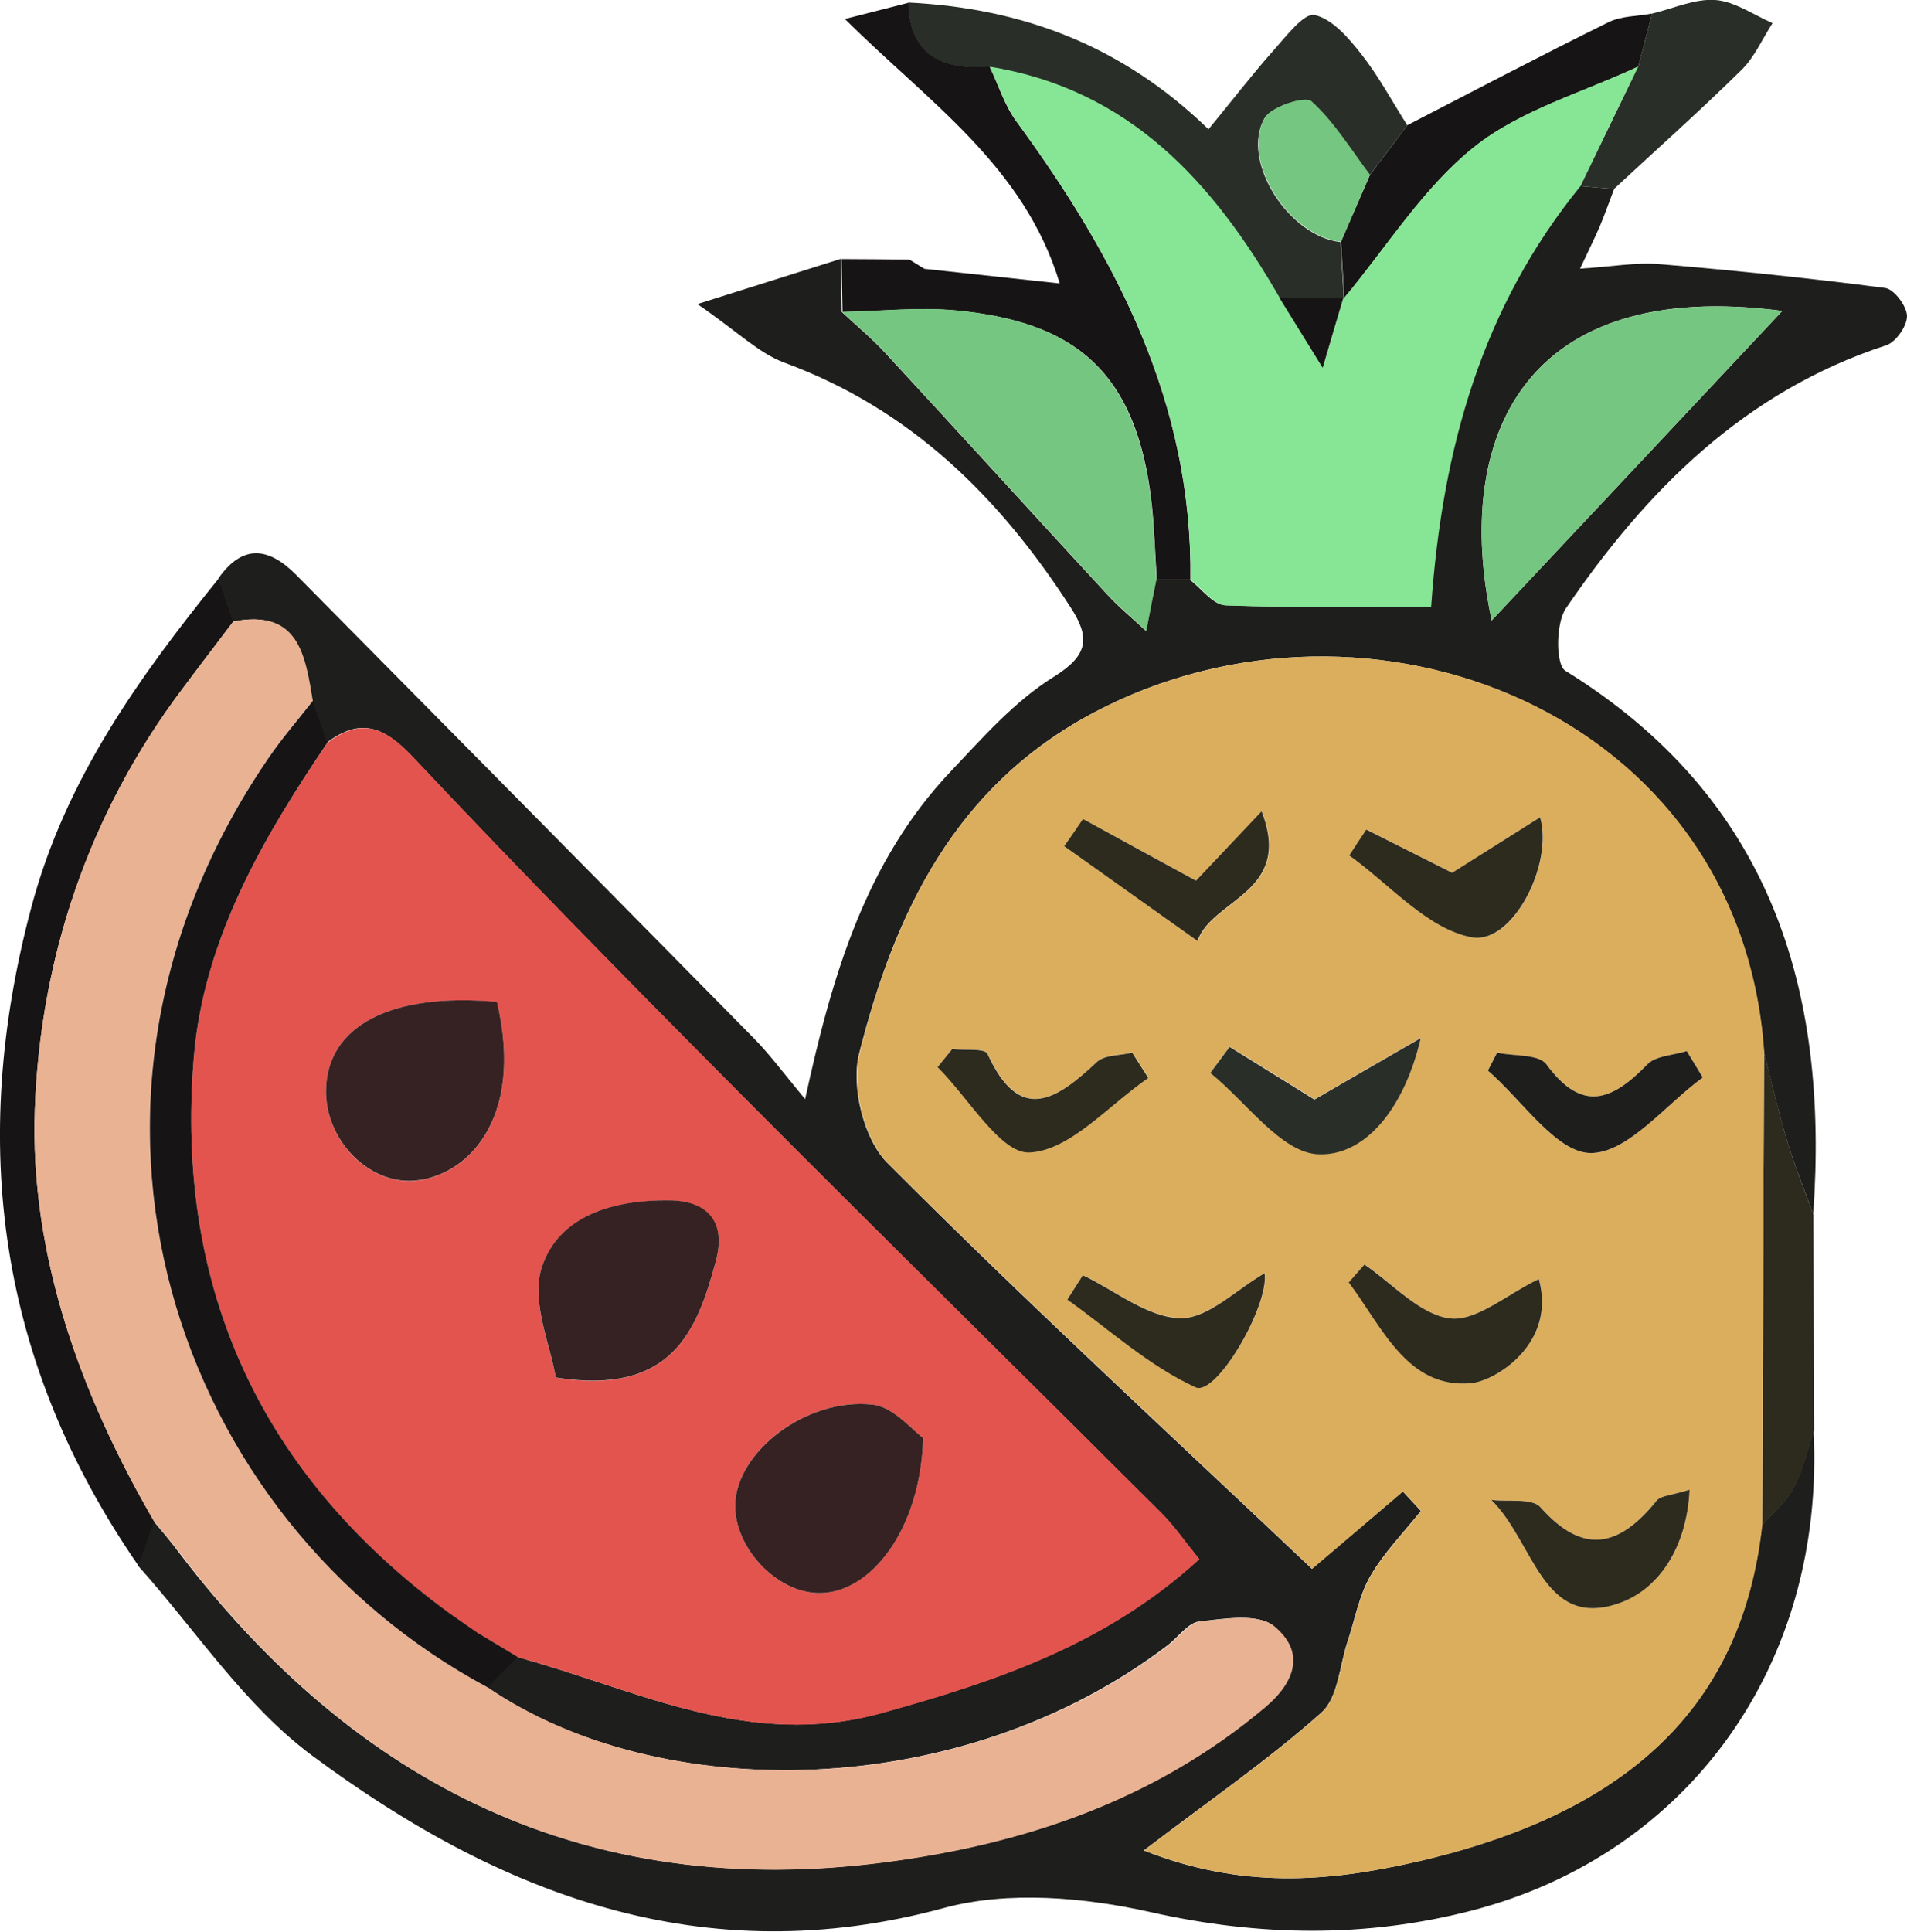 <svg viewBox="0 0 105.52 106.85" xmlns="http://www.w3.org/2000/svg" data-sanitized-data-name="Layer 2" data-name="Layer 2" id="Layer_2">
  <defs>
    <style>
      .cls-1 {
        fill: #e9b293;
      }

      .cls-2 {
        fill: #86e695;
      }

      .cls-3 {
        fill: #2d2a1e;
      }

      .cls-4 {
        fill: #dbae5e;
      }

      .cls-5 {
        fill: #1e1e1c;
      }

      .cls-6 {
        fill: #292f28;
      }

      .cls-7 {
        fill: #362222;
      }

      .cls-8 {
        fill: #e3544e;
      }

      .cls-9 {
        fill: #75c680;
      }

      .cls-10 {
        fill: #171415;
      }
    </style>
  </defs>
  <g data-sanitized-data-name="Layer 1" data-name="Layer 1" id="Layer_1-2">
    <path d="m89.31,10.46c-.26.68-.5,1.37-.78,2.04-.27.63-.58,1.25-1.1,2.36,1.8-.11,3.11-.36,4.39-.25,4.17.35,8.34.78,12.49,1.32.49.06,1.2,1,1.21,1.55.01.55-.62,1.45-1.15,1.62-7.82,2.55-13.26,8.01-17.73,14.56-.56.83-.56,3.11-.03,3.44,11.33,7,14.61,17.57,13.72,30.07-.48-1.35-1.03-2.67-1.44-4.04-.49-1.63-.87-3.29-1.29-4.94-1.31-18.84-21.89-26.75-37.01-18.81-7.73,4.06-11.08,11.09-13.06,18.93-.45,1.8.27,4.72,1.57,6.02,7.6,7.62,15.52,14.91,23.49,22.45,1.25-1.07,3.14-2.68,5.03-4.28.33.36.67.72,1,1.08-.95,1.19-2.04,2.3-2.8,3.61-.62,1.07-.84,2.37-1.24,3.56-.46,1.36-.53,3.16-1.47,3.99-2.92,2.6-6.16,4.83-9.82,7.62,5.39,2.14,10.2,1.74,14.98.65,11.96-2.71,18.12-8.75,19.22-18.63.6-.7,1.35-1.31,1.77-2.11.51-.97.74-2.08,1.09-3.13.65,12.95-6.92,23.41-18.85,26.53-5.87,1.53-11.8,1.46-17.84.1-3.66-.82-7.87-1.19-11.42-.23-13.35,3.63-24.64-.76-34.97-8.43-3.75-2.78-6.46-6.97-9.64-10.51.29-.82.57-1.65.86-2.47.47.57.95,1.13,1.39,1.72,9.84,12.93,22.61,19.3,39.05,17.16,7.72-1,14.9-3.42,21.01-8.55,1.81-1.52,2.18-3.16.52-4.52-.87-.71-2.72-.4-4.09-.25-.63.07-1.17.87-1.76,1.32-11.47,8.73-28.13,8.82-37.63,2.34.55-.56,1.09-1.13,1.64-1.69,6.58,1.79,12.79,5.13,20.13,3.1,6.39-1.77,12.45-3.81,17.59-8.52-.85-1.05-1.4-1.86-2.08-2.54-7.69-7.67-15.43-15.28-23.09-22.98-6.18-6.21-12.32-12.46-18.32-18.83-1.57-1.67-2.86-2.23-4.74-.83-.27-.76-.55-1.53-.82-2.29-.42-2.51-.77-5.1-4.4-4.39-.27-.8-.54-1.6-.8-2.39,1.34-1.91,2.78-1.72,4.29-.2,8.44,8.54,16.89,17.07,25.31,25.62.92.93,1.7,2,2.86,3.39,1.48-6.81,3.34-13.14,8.04-18.11,1.78-1.88,3.56-3.91,5.72-5.25,1.95-1.21,2-2.19.94-3.83-3.93-6.1-8.86-10.98-15.85-13.55-1.41-.52-2.57-1.7-4.81-3.24,3.29-1.04,5.61-1.77,7.93-2.5.02.98.04,1.96.05,2.93.8.75,1.65,1.45,2.39,2.25,4.11,4.44,8.18,8.92,12.29,13.37.67.73,1.44,1.36,2.16,2.03l.56-2.84c.62,0,1.24,0,1.86,0,.65.5,1.29,1.39,1.96,1.42,3.8.14,7.6.07,11.35.07.62-8.84,2.86-16.62,8.26-23.26.62.05,1.24.1,1.87.16Zm9.31,6.74c-14.35-1.89-18.24,7.06-16.08,17.12,5.38-5.72,10.75-11.44,16.08-17.12Z" class="cls-5"></path>
    <path d="m8.52,84.14c-.29.82-.57,1.65-.86,2.47C-.08,75.4-1.76,63.27,1.74,50.17c1.88-7.05,5.93-12.68,10.37-18.18.27.8.54,1.6.8,2.39-.94,1.24-1.89,2.48-2.82,3.73-5.19,6.89-7.87,14.93-8.16,23.26-.28,8.01,2.5,15.72,6.59,22.77Z" class="cls-10"></path>
    <path d="m50.26.14c6.24.31,11.79,2.33,16.61,7.01,1.34-1.63,2.44-3.06,3.63-4.4.68-.76,1.66-2.05,2.24-1.92.99.22,1.89,1.28,2.59,2.17.96,1.22,1.7,2.61,2.54,3.93-.69.92-1.39,1.84-2.08,2.76-1.05-1.39-1.97-2.93-3.24-4.07-.34-.31-2.21.28-2.58.92-1.35,2.35,1.34,6.55,4.21,6.85.06,1.04.12,2.07.18,3.11,0,0-.04,0-.04,0l-3.55-.04c-3.67-6.35-8.29-11.51-16.02-12.75-2.57.16-4.42-.58-4.5-3.55Z" class="cls-6"></path>
    <path d="m50.26.14c.08,2.98,1.93,3.72,4.5,3.55.49,1.02.83,2.15,1.49,3.04,5.55,7.57,9.74,15.63,9.62,25.34-.62,0-1.24,0-1.86,0-.09-1.36-.13-2.74-.27-4.09-.81-7.58-4.4-10.18-10.79-10.8-2.09-.2-4.22.04-6.33.08-.02-.98-.04-1.96-.05-2.93,1.25,0,2.5.02,3.75.03.28.17.55.34.83.51,2.39.26,4.79.52,7.49.81-1.97-6.51-7.23-10-11.89-14.63,1.58-.4,2.56-.65,3.53-.9Z" class="cls-10"></path>
    <path d="m100.37,79.14c-.35,1.05-.58,2.17-1.09,3.13-.42.79-1.17,1.41-1.77,2.11.03-8.73.07-17.45.1-26.17.43,1.65.8,3.31,1.29,4.94.41,1.37.95,2.69,1.44,4.04.01,3.99.03,7.97.04,11.96Z" class="cls-3"></path>
    <path d="m75.8,9.68c.69-.92,1.39-1.84,2.08-2.76,3.7-1.91,7.39-3.85,11.12-5.69.71-.35,1.61-.33,2.42-.48-.26.98-.51,1.95-.77,2.93-3.06,1.44-6.51,2.4-9.08,4.45-2.82,2.25-4.83,5.52-7.19,8.35-.06-1.04-.12-2.07-.18-3.11.53-1.23,1.07-2.46,1.6-3.69Z" class="cls-10"></path>
    <path d="m90.65,3.68c.26-.98.51-1.95.77-2.93,1.17-.28,2.35-.83,3.49-.75,1.08.08,2.12.82,3.17,1.28-.57.88-1,1.89-1.73,2.6-2.29,2.25-4.69,4.39-7.04,6.57-.62-.05-1.24-.1-1.87-.16,1.07-2.21,2.14-4.41,3.2-6.62Z" class="cls-6"></path>
    <path d="m51.13,14.86c-.28-.17-.55-.34-.83-.51.28.17.55.34.83.51Z" class="cls-5"></path>
    <path d="m97.61,58.21c-.03,8.72-.07,17.45-.1,26.17-1.1,9.89-7.27,15.92-19.22,18.63-4.78,1.08-9.59,1.49-14.98-.65,3.65-2.78,6.9-5.02,9.82-7.62.93-.83,1.01-2.63,1.47-3.99.4-1.19.62-2.49,1.24-3.56.76-1.3,1.85-2.41,2.8-3.61-.33-.36-.67-.72-1-1.08-1.89,1.61-3.77,3.22-5.03,4.28-7.96-7.54-15.89-14.84-23.49-22.45-1.29-1.3-2.02-4.21-1.57-6.02,1.97-7.84,5.32-14.87,13.06-18.93,15.12-7.94,35.7-.03,37.01,18.81Zm-22-12.32c-.31.48-.62.95-.94,1.43,2.25,1.6,4.33,4.07,6.78,4.53,2.24.42,4.53-4.03,3.78-6.64-1.79,1.13-3.49,2.2-4.87,3.07-1.75-.88-3.25-1.64-4.75-2.39Zm17.89,36.51c-1,.32-1.6.33-1.84.62-2.03,2.51-4.02,3.06-6.42.36-.47-.53-1.79-.29-2.72-.41,2.37,2.33,2.83,7.16,7.02,5.73,2.22-.76,3.81-3.07,3.95-6.3Zm-33.55-37.09c-.35.5-.7,1.01-1.04,1.51,2.46,1.75,4.91,3.49,7.37,5.24.82-2.35,5.3-2.65,3.55-7.17-1.43,1.51-2.49,2.63-3.63,3.84-2.1-1.15-4.17-2.28-6.24-3.41Zm15.56,24.64c-.29.33-.58.66-.87.99,1.83,2.42,3.23,5.92,6.8,5.57,1.31-.13,4.71-2.19,3.72-5.76-1.8.86-3.47,2.36-4.93,2.18-1.67-.21-3.15-1.92-4.72-2.98Zm-2.76-9.14c-1.79-1.11-3.24-2.01-4.7-2.92l-1.07,1.44c1.98,1.6,3.9,4.41,5.96,4.5,2.53.12,4.73-2.4,5.69-6.43-2.55,1.47-4.28,2.47-5.88,3.4Zm-9.2-1.19c-.3-.47-.6-.94-.89-1.4-.66.16-1.53.11-1.96.52-2.23,2.09-4.25,3.47-6.05-.46-.14-.32-1.27-.18-1.95-.26-.27.33-.54.67-.81,1,1.71,1.69,3.49,4.81,5.1,4.72,2.25-.12,4.38-2.63,6.56-4.12Zm6.44,10.8c-1.56.89-3.14,2.52-4.67,2.49-1.81-.04-3.6-1.52-5.39-2.38-.29.45-.57.9-.86,1.35,2.34,1.67,4.53,3.67,7.09,4.85,1.16.53,4.07-4.49,3.83-6.32Zm24.23-10.82c-.3-.49-.59-.97-.89-1.46-.74.23-1.7.25-2.18.74-1.92,1.99-3.6,2.7-5.58,0-.42-.57-1.8-.45-2.73-.65-.17.33-.34.66-.51.99,1.89,1.64,3.77,4.54,5.68,4.56,2.06.02,4.14-2.67,6.21-4.18Z" class="cls-4"></path>
    <path d="m18.14,41.07c1.88-1.4,3.17-.84,4.74.83,6,6.38,12.15,12.62,18.32,18.83,7.66,7.7,15.4,15.31,23.09,22.98.68.68,1.23,1.49,2.08,2.54-5.14,4.71-11.2,6.75-17.59,8.52-7.34,2.03-13.55-1.31-20.13-3.1-.75-.45-1.49-.9-2.24-1.35-.53-.37-1.05-.74-1.58-1.1-10.38-7.61-15.14-17.9-14.11-30.66.53-6.54,3.79-12.15,7.41-17.49Zm32.94,38.47c-.6-.42-1.63-1.71-2.79-1.84-3.68-.41-7.56,2.62-7.61,5.54-.04,2.38,2.29,4.85,4.61,4.88,2.9.04,5.66-3.55,5.79-8.58Zm-23.58-24.11c-5.86-.54-9.38,1.31-9.46,4.85-.06,2.74,2.3,5.21,4.84,5.04,2.85-.19,6.17-3.27,4.62-9.88Zm3.25,20.78c6.42,1.01,7.81-2.56,8.85-6.4.57-2.12-.33-3.38-2.58-3.4-3.01-.03-6.07.8-7.04,3.7-.63,1.91.5,4.41.77,6.11Z" class="cls-8"></path>
    <path d="m8.52,84.14c-4.1-7.05-6.87-14.76-6.59-22.77.29-8.33,2.97-16.37,8.16-23.26.94-1.25,1.88-2.49,2.82-3.73,3.64-.71,3.98,1.88,4.4,4.39-.82,1.05-1.7,2.06-2.45,3.16-13.2,19.29-5.15,42.19,12.16,51.43,9.5,6.47,26.16,6.38,37.63-2.34.59-.45,1.13-1.25,1.76-1.32,1.37-.15,3.22-.46,4.09.25,1.66,1.36,1.29,3-.52,4.52-6.11,5.13-13.28,7.54-21.01,8.55-16.45,2.14-29.21-4.22-39.05-17.16-.45-.59-.93-1.14-1.39-1.72Z" class="cls-1"></path>
    <path d="m90.65,3.68c-1.07,2.21-2.14,4.41-3.2,6.62-5.4,6.64-7.64,14.41-8.26,23.26-3.75,0-7.56.07-11.35-.07-.67-.02-1.31-.92-1.96-1.42.12-9.71-4.07-17.77-9.62-25.34-.66-.9-1-2.02-1.49-3.04,7.74,1.25,12.36,6.4,16.02,12.75.62,1,1.24,2.01,2.41,3.9.57-1.93.85-2.89,1.14-3.86,0,0,.04,0,.04,0,2.36-2.83,4.37-6.09,7.19-8.35,2.57-2.06,6.02-3.01,9.08-4.45Z" class="cls-2"></path>
    <path d="m27.02,93.36C9.71,84.12,1.66,61.22,14.86,41.93c.75-1.1,1.63-2.11,2.45-3.16.27.76.55,1.53.82,2.29-3.62,5.35-6.88,10.96-7.41,17.49-1.03,12.76,3.73,23.05,14.11,30.66.53.37,1.05.74,1.58,1.1.75.45,1.49.9,2.24,1.35-.55.56-1.09,1.13-1.64,1.69Z" class="cls-10"></path>
    <path d="m46.6,17.25c2.11-.04,4.25-.28,6.33-.08,6.39.63,9.98,3.23,10.79,10.8.15,1.36.19,2.73.27,4.09-.19.95-.38,1.89-.56,2.84-.72-.68-1.49-1.31-2.16-2.03-4.1-4.45-8.18-8.92-12.29-13.37-.74-.8-1.59-1.5-2.39-2.25Z" class="cls-9"></path>
    <path d="m98.62,17.2c-5.34,5.68-10.7,11.39-16.08,17.12-2.15-10.05,1.73-19,16.08-17.12Z" class="cls-9"></path>
    <path d="m75.8,9.68c-.53,1.23-1.07,2.46-1.6,3.69-2.87-.3-5.56-4.5-4.21-6.85.37-.64,2.24-1.23,2.58-.92,1.27,1.15,2.19,2.68,3.24,4.07Z" class="cls-9"></path>
    <path d="m74.33,16.49c-.29.96-.57,1.93-1.14,3.86-1.17-1.89-1.79-2.89-2.41-3.9,1.18.01,2.36.03,3.55.04Z" class="cls-10"></path>
    <path d="m75.6,45.89c1.5.76,3.01,1.51,4.75,2.39,1.38-.87,3.08-1.94,4.87-3.07.75,2.61-1.54,7.05-3.78,6.64-2.46-.46-4.54-2.93-6.78-4.53.31-.48.62-.95.94-1.43Z" class="cls-3"></path>
    <path d="m93.49,82.4c-.15,3.23-1.73,5.55-3.95,6.3-4.19,1.43-4.65-3.4-7.02-5.73.93.12,2.25-.12,2.72.41,2.4,2.7,4.39,2.15,6.42-.36.24-.3.84-.3,1.84-.62Z" class="cls-3"></path>
    <path d="m59.94,45.31c2.07,1.13,4.14,2.27,6.24,3.41,1.14-1.21,2.2-2.33,3.63-3.84,1.76,4.52-2.73,4.82-3.55,7.17-2.46-1.75-4.91-3.49-7.37-5.24.35-.5.7-1.01,1.04-1.51Z" class="cls-3"></path>
    <path d="m75.5,69.95c1.56,1.06,3.05,2.76,4.72,2.98,1.46.18,3.13-1.31,4.93-2.18.99,3.57-2.4,5.63-3.72,5.76-3.57.35-4.97-3.15-6.8-5.57.29-.33.58-.66.87-.99Z" class="cls-3"></path>
    <path d="m72.74,60.82c1.6-.93,3.33-1.93,5.88-3.4-.95,4.03-3.16,6.55-5.69,6.43-2.05-.1-3.97-2.9-5.96-4.5l1.07-1.44c1.45.9,2.91,1.81,4.7,2.92Z" class="cls-6"></path>
    <path d="m63.54,59.63c-2.18,1.49-4.3,4-6.56,4.12-1.61.09-3.39-3.03-5.1-4.72.27-.33.54-.67.81-1,.67.08,1.8-.06,1.95.26,1.79,3.93,3.82,2.55,6.05.46.43-.41,1.3-.36,1.96-.52.3.47.6.94.89,1.4Z" class="cls-3"></path>
    <path d="m69.98,70.42c.24,1.83-2.68,6.85-3.83,6.32-2.57-1.18-4.75-3.18-7.09-4.85.29-.45.57-.9.86-1.35,1.8.86,3.58,2.34,5.39,2.38,1.54.03,3.11-1.6,4.67-2.49Z" class="cls-3"></path>
    <path d="m94.22,59.6c-2.07,1.51-4.15,4.19-6.21,4.18-1.9-.02-3.79-2.93-5.68-4.56.17-.33.34-.66.51-.99.94.2,2.31.07,2.73.65,1.98,2.7,3.65,1.99,5.58,0,.47-.49,1.44-.5,2.18-.74.3.49.59.97.89,1.46Z" class="cls-5"></path>
    <path d="m51.08,79.54c-.13,5.04-2.9,8.63-5.79,8.58-2.32-.03-4.65-2.5-4.61-4.88.05-2.92,3.94-5.95,7.61-5.54,1.16.13,2.19,1.42,2.79,1.84Z" class="cls-7"></path>
    <path d="m27.5,55.43c1.55,6.61-1.77,9.69-4.62,9.88-2.54.17-4.9-2.3-4.84-5.04.08-3.53,3.6-5.38,9.46-4.85Z" class="cls-7"></path>
    <path d="m30.75,76.21c-.26-1.7-1.4-4.2-.77-6.11.96-2.9,4.03-3.73,7.04-3.7,2.25.02,3.16,1.28,2.58,3.4-1.04,3.84-2.43,7.41-8.85,6.4Z" class="cls-7"></path>
    <path d="m26.42,90.32c-.53-.37-1.05-.74-1.58-1.1.53.37,1.05.74,1.58,1.1Z" class="cls-5"></path>
  </g>
</svg>